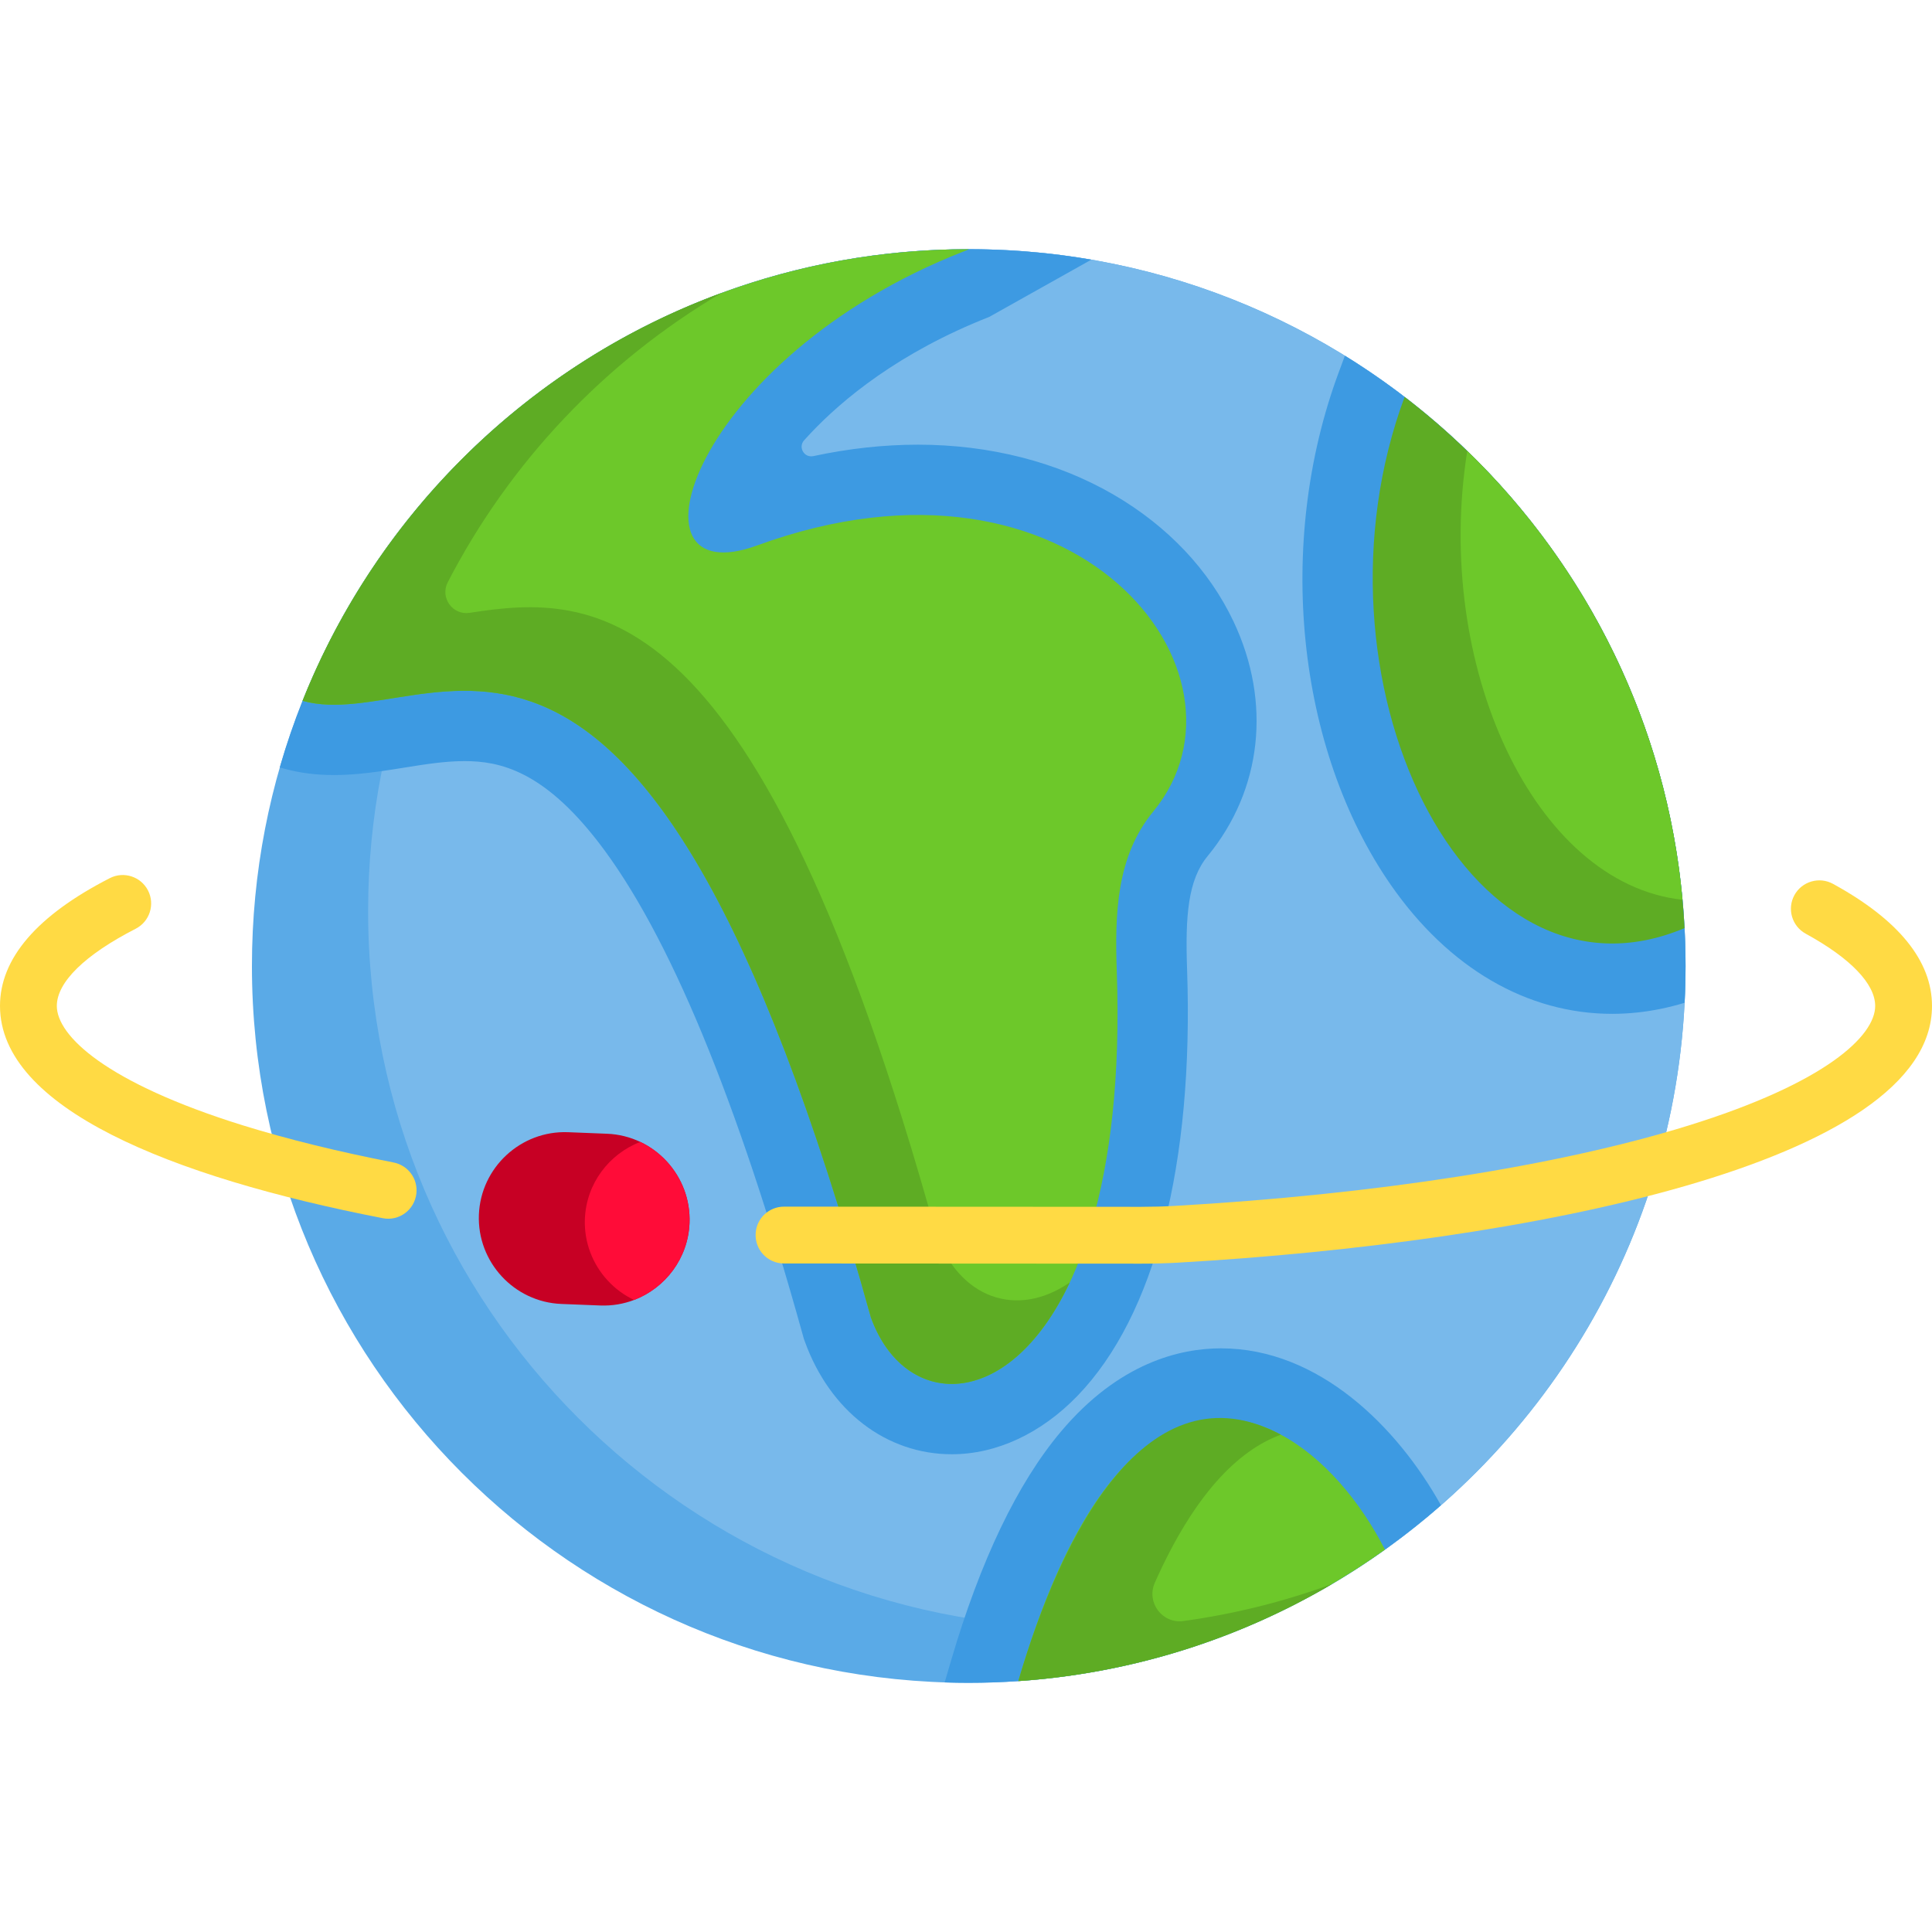 <?xml version="1.0" encoding="iso-8859-1"?>
<!-- Generator: Adobe Illustrator 19.0.0, SVG Export Plug-In . SVG Version: 6.00 Build 0)  -->
<svg version="1.1" id="Capa_1" xmlns="http://www.w3.org/2000/svg" xmlns:xlink="http://www.w3.org/1999/xlink" x="0px" y="0px"
	 viewBox="0 0 512 512" style="enable-background:new 0 0 512 512;" xml:space="preserve">
<path style="fill:#5AAAE7;" d="M446.687,256c0,69.767-37.601,130.744-93.652,163.768c-28.235,16.65-61.162,26.194-96.31,26.194
	c-104.914,0-189.961-85.048-189.961-189.961c0-24.825,4.764-48.54,13.425-70.277c19.899-49.957,60.393-89.472,110.999-108.074
	c20.426-7.511,42.504-11.61,65.538-11.61h0.113C361.704,66.102,446.687,151.126,446.687,256z"/>
<path style="fill:#78B9EB;" d="M446.687,256c0,69.767-37.601,130.744-93.652,163.768c-20.426,7.511-42.496,11.611-65.522,11.611
	c-104.914,0-189.961-85.048-189.961-189.961c0-24.825,4.764-48.539,13.425-70.277c15.67-39.344,44.116-72.206,80.21-93.49
	c20.426-7.511,42.504-11.61,65.538-11.61h0.113C361.704,66.102,446.687,151.126,446.687,256z"/>
<g>
	<path style="fill:#3D9AE2;" d="M320.027,226.881c-5.21,6.336-5.938,15.823-5.436,30.067c1.79,51.603-8.516,91.708-29.038,112.952
		c-9.65,9.99-21.487,15.491-33.323,15.491h-0.008c-17.371,0-32.295-11.472-38.947-29.921l-0.243-0.665l-0.187-0.681
		c-17.444-62.84-35.698-106.891-54.26-130.93c-14.625-18.943-26.137-21.495-35.479-21.495c-5.218,0-10.549,0.858-16.196,1.766
		c-1.887,0.308-3.8,0.607-5.737,0.883c-4.124,0.591-8.345,1.045-12.664,1.045c-4.829,0-9.204-0.567-13.353-1.734l-1.013-0.283
		c1.734-6.012,3.751-11.902,6.044-17.655c19.899-49.957,60.393-89.472,110.999-108.074c20.426-7.511,42.504-11.61,65.538-11.61
		h0.113c0.778,0,1.555,0.008,2.333,0.016c0.494,0.008,0.981,0.016,1.475,0.024c9.722,0.195,19.275,1.126,28.584,2.731
		c-11.303,6.336-27.085,15.183-27.085,15.183c-23.909,9.382-38.923,21.924-47.308,30.805c-0.599,0.64-1.175,1.264-1.734,1.879
		c-1.653,1.855,0.016,4.716,2.447,4.197c9.415-2.017,18.684-3.03,27.733-3.03c19.016,0,36.946,4.586,51.854,13.255
		c14.333,8.337,25.319,19.972,31.784,33.648C337.018,186.135,334.44,209.364,320.027,226.881z"/>
	<path style="fill:#3D9AE2;" d="M381.871,398.912c-8.912,7.811-18.562,14.802-28.836,20.855
		c-28.235,16.65-61.162,26.194-96.31,26.194c-2.13,0-4.262-0.032-6.376-0.105l1.636-5.59c7.827-26.728,17.655-47.227,29.216-60.927
		c15.346-18.198,31.517-22.014,42.382-22.014C349.551,357.324,370.341,378.236,381.871,398.912z"/>
	<path style="fill:#3D9AE2;" d="M446.687,256c0,3.273-0.081,6.522-0.243,9.746c-1.993,0.607-3.987,1.118-5.98,1.539
		c-4.407,0.924-8.831,1.393-13.222,1.393c-22.508,0-43.314-12.113-58.602-34.085c-25.084-36.078-30.658-90.687-13.871-135.896
		l1.645-4.431C410.584,127.727,446.687,187.65,446.687,256z"/>
</g>
<path style="fill:#6DC82A;" d="M367.035,410.669c-20.442,14.6-43.905,25.255-69.273,30.829c-9.075,2.001-18.384,3.354-27.895,4.003
	c19.591-66.899,47.381-77.132,69.572-65.295C350.678,386.192,360.473,397.843,367.035,410.669z"/>
<path style="fill:#5EAC24;" d="M446.42,245.953v0.008c-58.359,24.574-101.633-66.843-74.183-140.782
	c5.809,4.457,11.351,9.236,16.602,14.333c31.736,30.715,52.785,72.401,57.039,118.938
	C446.112,240.938,446.29,243.441,446.42,245.953z"/>
<g>
	<path style="fill:#6DC82A;" d="M445.877,238.45c-39.392-4.27-66.049-62.241-57.039-118.938
		C420.574,150.226,441.623,191.912,445.877,238.45z"/>
	<path style="fill:#6DC82A;" d="M305.638,215.043c-9.812,11.918-10.216,27.126-9.674,42.56
		c3.905,112.23-51.943,128.184-65.165,91.537c-61.632-222.061-115.698-153.623-150.61-163.418
		c27.936-70.124,96.448-119.684,176.537-119.684h0.113c-0.551,0.235-1.061,0.438-1.515,0.615
		c-72.117,28.285-91.521,91.343-54.689,77.901C285.123,113.71,335.648,178.568,305.638,215.043z"/>
</g>
<g>
	<path style="fill:#5EAC24;" d="M248.081,326.998c-47.45-170.963-90.414-169.739-123.607-164.593
		c-4.528,0.702-7.918-4.032-5.814-8.102c16.475-31.876,41.714-58.485,72.527-76.655c-29.095,10.695-54.835,28.313-75.253,50.842
		c0.006-0.008,0.011-0.017,0.017-0.026c-15.163,16.712-27.403,36.271-35.763,57.258c34.908,9.797,88.976-58.648,150.61,163.42
		c8.775,24.314,36.305,25.473,52.696-9.269C269.317,349.603,254.173,343.883,248.081,326.998z"/>
	<path style="fill:#5EAC24;" d="M269.867,445.499c28.788-1.962,57.378-10.541,83.152-25.724
		c-12.564,4.616-25.754,7.939-39.404,9.815c-5.622,0.772-9.883-4.962-7.577-10.147c10.3-23.151,21.914-35.037,33.402-39.238
		C303.969,361.285,281.2,406.801,269.867,445.499z"/>
</g>
<path style="fill:#C70024;" d="M182.729,324.118c-0.37,9.36-6.419,17.228-14.693,20.386c-2.785,1.055-5.81,1.588-8.96,1.464
	l-10.313-0.409c-6.26-0.248-11.847-3.032-15.806-7.318c-3.96-4.287-6.292-10.086-6.045-16.335
	c0.496-12.519,11.134-22.356,23.654-21.86l10.313,0.409c3.15,0.124,6.123,0.896,8.816,2.168c2.652,1.261,5.025,3.023,6.99,5.15
	C180.645,312.069,182.977,317.858,182.729,324.118z"/>
<path style="fill:#FF0C38;" d="M182.729,324.118c-0.37,9.36-6.419,17.228-14.693,20.386c-2.652-1.26-5.025-3.022-6.99-5.15
	c-3.96-4.287-6.292-10.086-6.045-16.335c0.371-9.37,6.42-17.238,14.694-20.397c2.652,1.261,5.025,3.023,6.99,5.15
	C180.645,312.069,182.977,317.858,182.729,324.118z"/>
<g>
	<path style="fill:#FFDA44;" d="M110.347,316.282L110.347,316.282c-0.485,4.359-4.589,7.393-8.895,6.556
		C44.892,311.838,0,293.527,0,266.584c0-12.58,9.789-23.975,29.095-33.864c3.695-1.897,8.232-0.432,10.13,3.263
		c1.897,3.705,0.442,8.243-3.263,10.14c-13.483,6.907-20.902,14.176-20.902,20.461c0,7.891,12.981,20.35,49.395,31.675
		c11.763,3.648,25.159,6.942,39.838,9.809C108.142,308.82,110.781,312.385,110.347,316.282z"/>
	<path style="fill:#FFDA44;" d="M512,266.584c0,41.785-107.715,62.768-199.949,68.038c-3.062,0.171-6.295,0.261-9.618,0.261h-0.09
		l-93.7-0.05c-0.311,0-0.622-0.001-0.933-0.002c-4.343-0.023-7.756-3.723-7.448-8.054l0.001-0.019
		c0.28-3.954,3.577-7.005,7.54-6.986c0.282,0.001,0.565,0.002,0.849,0.002l93.7,0.05c3.052-0.01,6.044-0.08,8.835-0.241
		c53.351-3.042,101.661-10.582,136.047-21.234c36.645-11.345,49.706-23.844,49.706-31.765c0-5.843-6.536-12.65-18.413-19.146
		c-3.644-1.998-4.99-6.566-2.992-10.22c1.998-3.644,6.576-4.98,10.22-2.992C503.165,243.764,512,254.647,512,266.584z"/>
</g>
<g>
</g>
<g>
</g>
<g>
</g>
<g>
</g>
<g>
</g>
<g>
</g>
<g>
</g>
<g>
</g>
<g>
</g>
<g>
</g>
<g>
</g>
<g>
</g>
<g>
</g>
<g>
</g>
<g>
</g>
</svg>
